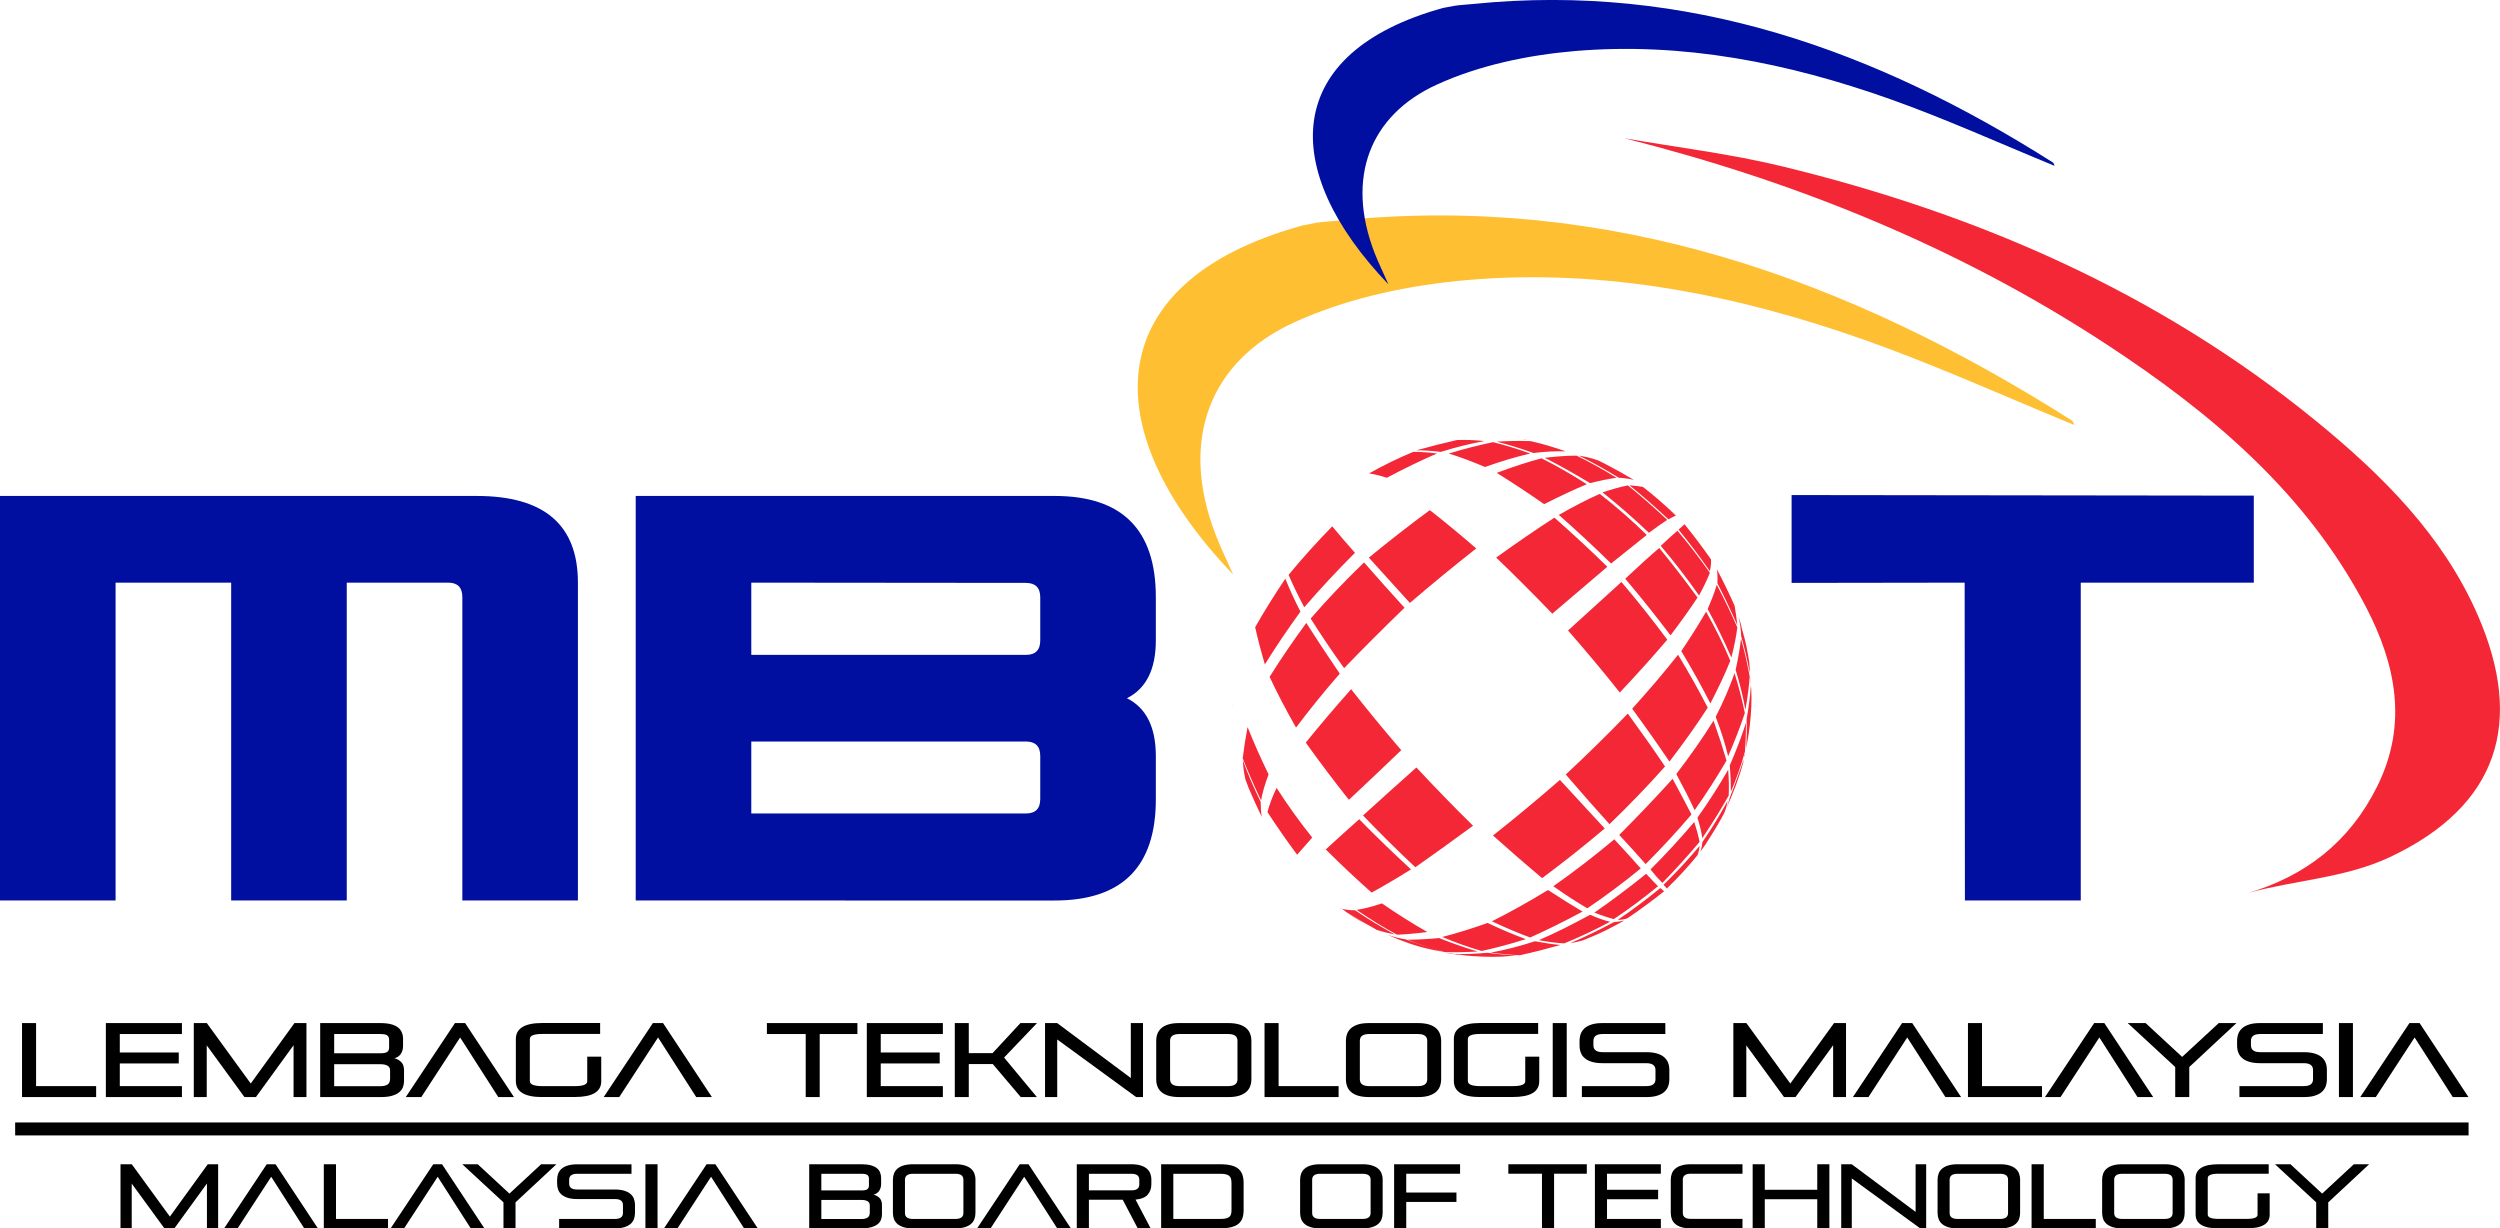 <?xml version="1.0" encoding="UTF-8"?>
<svg id="Layer_1" data-name="Layer 1" xmlns="http://www.w3.org/2000/svg" viewBox="0 0 385.87 189.6">
  <defs>
    <style>
      .cls-1, .cls-2 {
        fill: #000f9f;
      }

      .cls-3 {
        stroke: #000;
        stroke-miterlimit: 10;
        stroke-width: 2px;
      }

      .cls-4 {
        fill: #febf32;
      }

      .cls-4, .cls-5, .cls-2 {
        fill-rule: evenodd;
      }

      .cls-5 {
        fill: #f32735;
      }
    </style>
  </defs>
  <g>
    <path class="cls-1" d="M35.68,89.93H17.84v49.06H0v-62.44H73.59c10.41,0,15.61,4.46,15.61,13.38v49.06h-17.84v-46.83c0-1.49-.73-2.23-2.19-2.23h-15.65v49.06h-17.84v-49.06Z"/>
    <path class="cls-1" d="M98.12,76.55h64.67c10.41,0,15.61,5.2,15.61,15.61v6.69c0,4.46-1.49,7.43-4.46,8.92,2.97,1.49,4.46,4.46,4.46,8.92v6.69c0,10.41-5.2,15.61-15.61,15.61H98.12v-62.44Zm60.21,24.53c1.49,0,2.23-.74,2.23-2.23v-6.65c0-1.49-.74-2.23-2.23-2.23l-42.37-.04v11.15h42.37Zm-42.37,24.48h42.37c1.49,0,2.23-.74,2.23-2.23v-6.65c0-1.49-.74-2.23-2.23-2.23h-42.37v11.1Z"/>
    <path class="cls-1" d="M347.87,76.51v13.42h-26.71v49.06h-17.88l-.04-49.06-26.71,.04v-13.56l71.36,.09Z"/>
  </g>
  <g>
    <path d="M3.4,169.33v-11.42h2.17v9.73H14.84v1.69H3.4Z"/>
    <path d="M16.34,169.33v-11.42h11.74v1.69h-9.59v2.85h9.1v1.69h-9.1v3.5h9.59v1.69h-11.74Z"/>
    <path d="M45.31,169.33v-8l-5.81,8h-1.77l-5.82-7.98v7.98h-2v-11.42h2.01l6.78,9.33,6.75-9.33h1.85v11.42h-2Z"/>
    <path d="M49.42,169.33v-11.42h9.29c.63,0,1.17,.06,1.61,.17,.45,.11,.81,.28,1.09,.49,.28,.21,.48,.47,.61,.78,.13,.31,.19,.65,.19,1.03v1.05c0,.5-.12,.92-.36,1.26-.24,.34-.57,.55-.98,.64,.43,.12,.79,.32,1.07,.61s.42,.71,.42,1.26v1.67c0,.32-.06,.64-.17,.93-.11,.3-.31,.56-.58,.79-.28,.23-.65,.41-1.11,.54-.47,.14-1.05,.2-1.75,.2h-9.33Zm10.64-8.84c0-.31-.1-.54-.29-.68-.19-.14-.55-.21-1.05-.21h-7.14v2.97h7.14c.51,0,.86-.07,1.05-.21,.19-.14,.29-.37,.29-.68v-1.18Zm.15,4.74c0-.36-.14-.61-.41-.75-.27-.15-.62-.22-1.05-.22h-7.17v3.39h7.17c.43,0,.78-.08,1.05-.24,.27-.16,.41-.48,.41-.94v-1.23Z"/>
    <path d="M76.91,169.33l-5.89-9.2-5.99,9.2h-2.4l7.59-11.42h1.57l7.54,11.42h-2.43Z"/>
    <path d="M83.69,169.33c-2.71,0-4.07-.82-4.07-2.47v-6.49c0-1.64,1.36-2.47,4.07-2.47h8.94v1.69h-8.94c-1.28,0-1.91,.26-1.91,.78v6.49c0,.52,.64,.78,1.91,.78h5.04c1.28,0,1.91-.25,1.91-.75v-3.8h2.16v3.8c0,1.62-1.36,2.43-4.07,2.43h-5.04Z"/>
    <path d="M107.46,169.33l-5.89-9.2-5.99,9.2h-2.4l7.59-11.42h1.57l7.54,11.42h-2.43Z"/>
    <path d="M124.36,169.33v-9.73h-5.99v-1.69h13.97v1.69h-5.82v9.73h-2.16Z"/>
    <path d="M133.79,169.33v-11.42h11.74v1.69h-9.59v2.85h9.1v1.69h-9.1v3.5h9.59v1.69h-11.74Z"/>
    <path d="M157.55,169.33l-4.31-5.09h-3.71v5.09h-2.16v-11.42h2.16v4.64h3.67l4.3-4.64h2.56l-5.08,5.32,5.06,6.1h-2.48Z"/>
    <path d="M175.36,169.33l-12.18-8.89v8.89h-1.88v-11.42h1.87l11.37,8.48v-8.48h1.88v11.42h-1.05Z"/>
    <path d="M182.03,169.33c-.65,0-1.2-.07-1.65-.2-.45-.13-.82-.32-1.11-.57s-.49-.53-.62-.87c-.13-.33-.19-.71-.19-1.12v-5.9c0-.41,.06-.78,.19-1.12s.34-.62,.62-.87,.66-.43,1.11-.57c.45-.14,1.01-.2,1.65-.2h7.54c.65,0,1.2,.07,1.65,.2,.46,.13,.82,.32,1.11,.57,.29,.24,.49,.53,.62,.87,.13,.33,.2,.71,.2,1.12v5.9c0,.41-.07,.78-.2,1.12-.13,.34-.34,.62-.62,.87-.29,.24-.66,.43-1.11,.57-.45,.14-1.01,.2-1.65,.2h-7.54Zm8.97-8.68c0-.7-.48-1.05-1.43-1.05h-7.54c-.95,0-1.43,.35-1.43,1.05v5.94c0,.7,.48,1.05,1.43,1.05h7.54c.95,0,1.43-.35,1.43-1.05v-5.94Z"/>
    <path d="M195.18,169.33v-11.42h2.17v9.73h9.26v1.69h-11.44Z"/>
    <path d="M211.32,169.33c-.65,0-1.2-.07-1.66-.2-.45-.13-.82-.32-1.11-.57-.29-.24-.49-.53-.62-.87-.13-.33-.19-.71-.19-1.12v-5.9c0-.41,.06-.78,.19-1.12s.34-.62,.62-.87c.29-.24,.66-.43,1.11-.57,.45-.14,1.01-.2,1.66-.2h7.54c.65,0,1.2,.07,1.65,.2,.45,.13,.82,.32,1.11,.57,.29,.24,.49,.53,.62,.87s.2,.71,.2,1.12v5.9c0,.41-.07,.78-.2,1.12-.13,.34-.34,.62-.62,.87-.29,.24-.66,.43-1.11,.57-.45,.14-1.01,.2-1.65,.2h-7.54Zm8.97-8.68c0-.7-.48-1.05-1.43-1.05h-7.54c-.95,0-1.43,.35-1.43,1.05v5.94c0,.7,.48,1.05,1.43,1.05h7.54c.95,0,1.43-.35,1.43-1.05v-5.94Z"/>
    <path d="M228.47,169.33c-2.71,0-4.07-.82-4.07-2.47v-6.49c0-1.64,1.36-2.47,4.07-2.47h8.94v1.69h-8.94c-1.28,0-1.91,.26-1.91,.78v6.49c0,.52,.64,.78,1.91,.78h5.04c1.28,0,1.91-.25,1.91-.75v-3.8h2.16v3.8c0,1.62-1.36,2.43-4.07,2.43h-5.04Z"/>
    <path d="M239.66,169.33v-11.42h2.16v11.42h-2.16Z"/>
    <path d="M244.16,169.33v-1.69h9.93c.95,0,1.43-.35,1.43-1.05v-1.44c0-.7-.48-1.05-1.43-1.05h-6.72c-.65,0-1.2-.07-1.65-.2-.45-.13-.83-.32-1.11-.57-.29-.24-.5-.53-.62-.87-.13-.33-.19-.71-.19-1.12v-.67c0-.41,.07-.78,.19-1.12,.13-.33,.34-.62,.62-.87,.29-.24,.66-.43,1.11-.57,.45-.14,1.01-.2,1.65-.2h9.67v1.69h-9.67c-.95,0-1.43,.35-1.43,1.05v.7c0,.7,.48,1.05,1.43,1.05h6.72c.65,0,1.2,.07,1.65,.2s.83,.32,1.11,.57,.5,.53,.62,.87c.13,.33,.19,.71,.19,1.12v1.41c0,.41-.07,.78-.19,1.12-.13,.34-.34,.62-.62,.87s-.66,.43-1.11,.57c-.45,.14-1.01,.2-1.65,.2h-9.93Z"/>
    <path d="M282.94,169.33v-8l-5.81,8h-1.77l-5.82-7.98v7.98h-2v-11.42h2.01l6.78,9.33,6.75-9.33h1.85v11.42h-2Z"/>
    <path d="M300.27,169.33l-5.89-9.2-5.99,9.2h-2.4l7.59-11.42h1.57l7.54,11.42h-2.43Z"/>
    <path d="M303.75,169.33v-11.42h2.17v9.73h9.26v1.69h-11.44Z"/>
    <path d="M329.92,169.33l-5.89-9.2-5.99,9.2h-2.4l7.59-11.42h1.57l7.54,11.42h-2.43Z"/>
    <path d="M335.74,169.33v-4.64l-7.33-6.78h2.76l5.64,5.22,5.65-5.22h2.73l-7.28,6.78v4.64h-2.16Z"/>
    <path d="M345.65,169.33v-1.69h9.93c.95,0,1.43-.35,1.43-1.05v-1.44c0-.7-.48-1.05-1.43-1.05h-6.72c-.65,0-1.2-.07-1.65-.2-.45-.13-.83-.32-1.11-.57-.29-.24-.5-.53-.62-.87-.13-.33-.19-.71-.19-1.12v-.67c0-.41,.07-.78,.19-1.12,.13-.33,.34-.62,.62-.87,.29-.24,.66-.43,1.11-.57,.45-.14,1.01-.2,1.65-.2h9.67v1.69h-9.67c-.95,0-1.43,.35-1.43,1.05v.7c0,.7,.48,1.05,1.43,1.05h6.72c.65,0,1.2,.07,1.65,.2s.83,.32,1.11,.57,.5,.53,.62,.87c.13,.33,.19,.71,.19,1.12v1.41c0,.41-.07,.78-.19,1.12-.13,.34-.34,.62-.62,.87s-.66,.43-1.11,.57c-.45,.14-1.01,.2-1.65,.2h-9.93Z"/>
    <path d="M361.01,169.33v-11.42h2.16v11.42h-2.16Z"/>
    <path d="M378.58,169.33l-5.89-9.2-5.99,9.2h-2.4l7.59-11.42h1.57l7.54,11.42h-2.43Z"/>
  </g>
  <g>
    <path d="M31.94,189.6v-6.93l-5.03,6.93h-1.53l-5.05-6.92v6.92h-1.73v-9.9h1.74l5.88,8.08,5.85-8.08h1.6v9.9h-1.73Z"/>
    <path d="M46.96,189.6l-5.1-7.97-5.19,7.97h-2.08l6.58-9.9h1.36l6.54,9.9h-2.11Z"/>
    <path d="M49.98,189.6v-9.9h1.88v8.44h8.03v1.46h-9.91Z"/>
    <path d="M72.66,189.6l-5.1-7.97-5.19,7.97h-2.08l6.58-9.9h1.36l6.54,9.9h-2.11Z"/>
    <path d="M77.71,189.6v-4.02l-6.36-5.88h2.39l4.89,4.53,4.89-4.53h2.36l-6.31,5.88v4.02h-1.87Z"/>
    <path d="M86.3,189.6v-1.46h8.61c.82,0,1.24-.3,1.24-.91v-1.25c0-.61-.41-.91-1.24-.91h-5.82c-.56,0-1.04-.06-1.43-.18-.39-.12-.71-.28-.96-.49s-.43-.46-.54-.75c-.11-.29-.17-.61-.17-.97v-.58c0-.36,.06-.68,.17-.97,.11-.29,.29-.54,.54-.75s.57-.38,.96-.49c.39-.12,.87-.18,1.43-.18h8.38v1.46h-8.38c-.82,0-1.24,.31-1.24,.91v.61c0,.61,.41,.91,1.24,.91h5.82c.56,0,1.04,.06,1.43,.18,.39,.12,.71,.28,.96,.49,.25,.21,.43,.46,.54,.75,.11,.29,.17,.61,.17,.97v1.22c0,.36-.06,.68-.17,.97-.11,.29-.29,.54-.54,.75-.25,.21-.57,.38-.96,.49-.39,.12-.87,.18-1.43,.18h-8.61Z"/>
    <path d="M99.62,189.6v-9.9h1.87v9.9h-1.87Z"/>
    <path d="M114.85,189.6l-5.1-7.97-5.19,7.97h-2.08l6.58-9.9h1.36l6.54,9.9h-2.11Z"/>
    <path d="M124.9,189.6v-9.9h8.06c.54,0,1.01,.05,1.4,.15,.39,.1,.7,.24,.94,.42,.24,.18,.42,.41,.53,.67,.11,.27,.17,.57,.17,.89v.91c0,.43-.11,.79-.32,1.09-.21,.29-.49,.48-.85,.55,.37,.1,.68,.28,.93,.53,.24,.25,.37,.61,.37,1.09v1.45c0,.28-.05,.55-.15,.81-.1,.26-.27,.49-.51,.68-.24,.2-.56,.35-.96,.47-.4,.12-.91,.18-1.52,.18h-8.09Zm9.22-7.66c0-.27-.08-.47-.25-.59-.17-.12-.47-.18-.91-.18h-6.19v2.57h6.19c.44,0,.75-.06,.91-.18,.17-.12,.25-.32,.25-.59v-1.03Zm.13,4.11c0-.31-.12-.53-.35-.65-.23-.13-.54-.19-.91-.19h-6.22v2.94h6.22c.38,0,.68-.07,.91-.21s.35-.41,.35-.82v-1.07Z"/>
    <path d="M140.92,189.6c-.56,0-1.04-.06-1.43-.18s-.71-.28-.96-.49-.43-.46-.54-.75c-.11-.29-.17-.61-.17-.97v-5.12c0-.36,.06-.68,.17-.97,.11-.29,.29-.54,.54-.75s.57-.38,.96-.49,.87-.18,1.43-.18h6.54c.56,0,1.04,.06,1.43,.18s.71,.28,.96,.49c.25,.21,.43,.46,.54,.75,.11,.29,.17,.61,.17,.97v5.12c0,.36-.06,.68-.17,.97-.11,.29-.29,.54-.54,.75-.25,.21-.57,.38-.96,.49s-.87,.18-1.43,.18h-6.54Zm7.78-7.52c0-.61-.41-.91-1.24-.91h-6.54c-.82,0-1.24,.31-1.24,.91v5.15c0,.61,.41,.91,1.24,.91h6.54c.82,0,1.24-.3,1.24-.91v-5.15Z"/>
    <path d="M163.18,189.6l-5.1-7.97-5.19,7.97h-2.08l6.58-9.9h1.36l6.54,9.9h-2.11Z"/>
    <path d="M175.61,189.6l-2.32-4.42h-5.22v4.42h-1.87v-9.9h8.41c.56,0,1.04,.06,1.43,.18,.39,.12,.71,.28,.96,.49,.25,.21,.43,.46,.54,.75,.11,.29,.17,.61,.17,.97v.7c0,.64-.19,1.17-.56,1.6s-1,.68-1.88,.77l2.33,4.44h-2Zm.24-7.52c0-.61-.41-.91-1.24-.91h-6.54v2.56h6.54c.83,0,1.24-.3,1.24-.91v-.73Z"/>
    <path d="M179.22,189.6v-9.9h9.07c.7,0,1.29,.06,1.76,.18s.84,.3,1.12,.55c.28,.24,.48,.55,.6,.91,.12,.37,.18,.79,.18,1.28v4.15c0,.47-.06,.88-.18,1.23s-.32,.64-.6,.88-.66,.41-1.12,.53-1.05,.18-1.76,.18h-9.07Zm10.86-6.97c0-.28-.03-.52-.08-.7-.06-.19-.15-.34-.29-.45-.14-.11-.32-.19-.55-.24-.23-.05-.52-.07-.86-.07h-7.2v6.97h7.2c.35,0,.64-.02,.86-.07,.23-.05,.41-.12,.55-.22,.14-.1,.23-.24,.29-.42,.06-.18,.08-.4,.08-.66v-4.13Z"/>
    <path d="M203.77,189.6c-.56,0-1.04-.06-1.43-.18-.39-.12-.71-.28-.96-.49-.25-.21-.43-.46-.54-.75-.11-.29-.17-.61-.17-.97v-5.12c0-.36,.06-.68,.17-.97,.11-.29,.29-.54,.54-.75,.25-.21,.57-.38,.96-.49,.39-.12,.87-.18,1.43-.18h6.54c.56,0,1.04,.06,1.43,.18,.39,.12,.71,.28,.96,.49,.25,.21,.43,.46,.54,.75,.11,.29,.17,.61,.17,.97v5.12c0,.36-.06,.68-.17,.97-.11,.29-.29,.54-.54,.75-.25,.21-.57,.38-.96,.49-.39,.12-.87,.18-1.43,.18h-6.54Zm7.78-7.52c0-.61-.41-.91-1.24-.91h-6.54c-.83,0-1.24,.31-1.24,.91v5.15c0,.61,.41,.91,1.24,.91h6.54c.82,0,1.24-.3,1.24-.91v-5.15Z"/>
    <path d="M217.05,185.52v4.08h-1.87v-9.9h10.18v1.46h-8.31v2.9h7.75v1.46h-7.75Z"/>
    <path d="M238,189.6v-8.44h-5.19v-1.46h12.11v1.46h-5.05v8.44h-1.87Z"/>
    <path d="M246.17,189.6v-9.9h10.18v1.46h-8.31v2.48h7.89v1.46h-7.89v3.04h8.31v1.46h-10.18Z"/>
    <path d="M260.98,189.6c-.56,0-1.04-.06-1.43-.18-.39-.12-.71-.28-.96-.49s-.43-.46-.54-.75c-.11-.29-.17-.61-.17-.97v-5.12c0-.36,.06-.68,.17-.97,.11-.29,.29-.54,.54-.75s.57-.38,.96-.49c.39-.12,.87-.18,1.43-.18h7.97v1.46h-7.97c-.83,0-1.24,.31-1.24,.91v5.15c0,.61,.41,.91,1.24,.91h7.97v1.46h-7.97Z"/>
    <path d="M280.49,189.6v-4.5h-8.1v4.5h-1.87v-9.9h1.87v3.94h8.1v-3.94h1.87v9.9h-1.87Z"/>
    <path d="M296.38,189.6l-10.56-7.71v7.71h-1.63v-9.9h1.62l9.86,7.35v-7.35h1.63v9.9h-.91Z"/>
    <path d="M302.16,189.6c-.56,0-1.04-.06-1.43-.18-.39-.12-.71-.28-.96-.49s-.43-.46-.54-.75c-.11-.29-.17-.61-.17-.97v-5.12c0-.36,.06-.68,.17-.97,.11-.29,.29-.54,.54-.75s.57-.38,.96-.49c.39-.12,.87-.18,1.43-.18h6.54c.56,0,1.04,.06,1.43,.18,.39,.12,.71,.28,.96,.49,.25,.21,.43,.46,.54,.75,.11,.29,.17,.61,.17,.97v5.12c0,.36-.06,.68-.17,.97-.11,.29-.29,.54-.54,.75-.25,.21-.57,.38-.96,.49-.39,.12-.87,.18-1.43,.18h-6.54Zm7.78-7.52c0-.61-.41-.91-1.24-.91h-6.54c-.83,0-1.24,.31-1.24,.91v5.15c0,.61,.41,.91,1.24,.91h6.54c.82,0,1.24-.3,1.24-.91v-5.15Z"/>
    <path d="M313.57,189.6v-9.9h1.88v8.44h8.03v1.46h-9.91Z"/>
    <path d="M327.56,189.6c-.56,0-1.04-.06-1.43-.18-.39-.12-.71-.28-.96-.49s-.43-.46-.54-.75c-.11-.29-.17-.61-.17-.97v-5.12c0-.36,.06-.68,.17-.97,.11-.29,.29-.54,.54-.75s.57-.38,.96-.49c.39-.12,.87-.18,1.43-.18h6.54c.56,0,1.04,.06,1.43,.18,.39,.12,.71,.28,.96,.49,.25,.21,.43,.46,.54,.75,.11,.29,.17,.61,.17,.97v5.12c0,.36-.06,.68-.17,.97-.11,.29-.29,.54-.54,.75-.25,.21-.57,.38-.96,.49-.39,.12-.87,.18-1.43,.18h-6.54Zm7.78-7.52c0-.61-.41-.91-1.24-.91h-6.54c-.83,0-1.24,.31-1.24,.91v5.15c0,.61,.41,.91,1.24,.91h6.54c.82,0,1.24-.3,1.24-.91v-5.15Z"/>
    <path d="M342.42,189.6c-2.35,0-3.53-.71-3.53-2.14v-5.62c0-1.42,1.18-2.14,3.53-2.14h7.75v1.46h-7.75c-1.11,0-1.66,.23-1.66,.68v5.62c0,.45,.55,.67,1.66,.67h4.37c1.11,0,1.66-.21,1.66-.65v-3.29h1.87v3.29c0,1.41-1.18,2.11-3.53,2.11h-4.37Z"/>
    <path d="M357.5,189.6v-4.02l-6.36-5.88h2.39l4.89,4.53,4.89-4.53h2.36l-6.31,5.88v4.02h-1.87Z"/>
  </g>
  <path class="cls-5" d="M256.85,137.57q-2.83,2.25-5.66,4.16-.66,.25-1.5,.25,3.33-2.25,6.58-4.91,.41,.33,.58,.5h0Zm5.16-5.58h0q-2.16,2.67-4.75,5.16-.08-.16-.5-.58,2.99-2.91,5.57-6-.08,.83-.33,1.41h0Zm6.91-34.71h0c.5,1.58,.83,3.33,1.08,4.99q.08,.83,.08,1.66-.5-2.75-1.33-5.74-.08-1.67-.41-3c.25,.67,.41,1.33,.58,2.08h0Zm1.25,7.16h0c.08,.83,.08,1.58,.17,2.41q-.09-.66-.09-1.41,0-.58-.08-1h0Zm.17,3.33h0c0,1.83-.17,3.66-.42,5.41q-.17,1.16-.42,2.33,.17-2.08,.08-4.49,.5-2.75,.67-5.25,.09,1,.09,2h0Zm-.92,8.24h0c0,.25-.08,.58-.16,.84v-.25q.16-.33,.16-.58h0Zm-.33,1.58h0c-.67,2.5-1.59,4.91-2.67,7.24q.33-.83,.58-1.75,1.25-3.16,2.16-5.99-.08,.25-.08,.5h0Zm-2.92,7.83h0c-.83,1.58-1.75,3.08-2.67,4.5-.5,.83-.58,.83-1.08,1.58q.25-.58,.33-1.5,2.16-3.16,3.91-6.41c-.25,1-.16,1-.5,1.83h0Zm-17.15,17.57h0c-1.5,.83-3.08,1.5-4.74,2.17q-.92,.25-1.92,.42,3.33-1.42,6.74-3.25,.92-.08,1.59-.25-.84,.5-1.67,.91h0Zm-17.15,4.66h0c-1.91,.09-3.82,0-5.66-.17q-.91-.16-1.92-.25,2.5,.09,5.33-.17,2.42,.33,4.5,.42-1.17,.09-2.25,.17h0Zm-6.49-.25h0c-.83-.08-1.58-.24-2.33-.33q.42,0,.92,.09,.67,.08,1.41,.24h0Zm-4.41-.83h0c-2.41-.5-4.66-1.33-6.91-2.33q1.33,.5,2.91,.75,2.92,1.08,5.66,1.91-.91-.17-1.66-.33h0Zm-8.58-3.08h0l-.08-.08q-2.58-1.42-5.25-3.16,.83,.25,2.09,.25,3.08,2.08,6.16,3.74-1.67-.33-2.91-.75h0Zm-1.33-.75h0c-1.5-.75-2.92-1.67-4.33-2.74q.08,.08,.25,.16,2,1.41,4.08,2.58h0Zm-18.32-21.06h0c-.17-.5-.33-.91-.5-1.33q-.33-1.42-.41-3,1.16,3.17,2.75,6.41,0,1.33,.17,2.33-1.08-2.25-2-4.41h0Zm-2.58-12.82h0c0-.08,.08-.25,0-.33q.08,.16,0,.25,.08,.08,0,.08h0Zm44.79-41.04h0c.25,0,.41,.08,.58,.08h-.24q-.17-.08-.33-.08h0Zm11.74,3.25h0c.33,.17,.67,.33,1,.5q2.25,1.16,4.49,2.5-1-.25-2.33-.33-3.08-1.92-6.16-3.41,1.66,.25,3,.75h0Zm-24.89-1.08h0q-3.83,1.67-7.74,3.75-1.58-.5-2.75-.67,3.41-1.91,6.83-3.33,1.58,0,3.67,.25h0Zm7.32-1.91h0q-3.25,.58-6.74,1.67-2-.25-3.74-.25,3.24-.91,6.24-1.58,2-.08,4.24,.16h0Zm-28.39,26.31h0q-3.08,4.25-5.5,8.16-.91-3.08-1.5-5.74,2.08-3.66,4.66-7.49,.92,2.33,2.33,5.08h0Zm8.41-9.07h0q-4.17,4.17-7.83,8.41-1.5-2.83-2.42-5,3.16-3.83,6.74-7.49,1.5,1.83,3.5,4.08h0Zm27.05-15.32h0q-3.25,.75-6.99,2.08-2.91-1.25-5.58-2.08,3.58-1.08,6.83-1.75,2.75,.67,5.74,1.75h0Zm5.49-.33h0q-2.25-.08-5,.25-2.99-1.08-5.66-1.75,2.74-.17,5.24-.08,2.58,.58,5.41,1.58h0Zm-45.88,49.87h0q-.83,2.16-1.16,4-1.58-3.33-2.83-6.49,.25-2.16,.75-4.83,1.42,3.58,3.25,7.32h0Zm10.99-15.57h0q-3.75,4.33-6.75,8.33-2.33-4.08-4.08-7.83,2.5-4,5.66-8.32,2.33,3.66,5.16,7.82h0Zm9.99-10.16h0q-4.91,4.75-9.32,9.32-2.92-4.08-5.16-7.66,3.83-4.42,8.24-8.66,2.83,3.25,6.24,6.99h0Zm11.07-9.16h0q-5.08,4-10.24,8.41-3.41-3.75-6.33-6.99,4.66-3.83,9.41-7.33,3.42,2.67,7.16,5.91h0Zm17.07-9.91h0q-3,1.25-6.58,3.08-3.82-2.66-7.32-4.83,3.75-1.41,6.91-2.25,3.5,1.75,6.99,4h0Zm4.58-1h0q-1.75,.25-4.08,.83-3.58-2.17-6.99-3.91,2.74-.33,4.91-.33,3.08,1.5,6.16,3.41h0Zm-46.96,55.53h0q-1.41,1.58-2.33,2.66-2.41-3.25-4.58-6.58,.41-1.66,1.41-3.74,2.5,3.91,5.49,7.66h0Zm13.74-13.48h0q-4.33,4.16-8.08,7.66-3.5-4.41-6.66-8.83,3.16-3.91,7-8.24,3.66,4.66,7.74,9.41h0Zm31.81-28.31h0q-3.91,3.33-8.5,7.24-4.41-4.58-8.66-8.66,4.74-3.41,8.99-6.16,4.08,3.58,8.16,7.57h0Zm6.08-4.91h0q-2.42,1.92-5.5,4.41-4.08-4-8.07-7.5,3.49-2,6.32-3.25,3.75,2.91,7.24,6.33h0Zm3.17-2.33h0q-1.16,.75-2.83,2-3.5-3.33-7.16-6.24,2.25-.75,3.91-1.08,3.16,2.58,6.08,5.33h0Zm1.33-.66h0q-.41,.17-1.16,.58-2.91-2.75-6-5.25,1.25,.09,2.08,.25,2.67,2.08,5.08,4.42h0Zm-40.88,54.61h0q-3.33,2.08-6.08,3.58-3.58-3.16-7.08-6.66,2.25-2.08,5.16-4.66,4,4.08,7.99,7.74h0Zm9.57-6.74h0q-4.75,3.5-8.91,6.41-4.08-3.83-8.07-7.99,3.74-3.41,8.24-7.41,4.33,4.66,8.74,8.99h0Zm29.98-28.72h0q-3.25,3.83-7.33,8.16-3.83-4.83-7.99-9.57,4.41-4,8.24-7.49,3.75,4.41,7.08,8.91h0Zm4.66-6.49h0q-1.75,2.66-4.16,5.83-3.33-4.42-6.99-8.74,2.91-2.75,5.25-4.75,3.08,3.75,5.91,7.66h0Zm1.91-3.83h0q-.58,1.5-1.67,3.5-2.74-3.91-5.91-7.66,1.5-1.41,2.58-2.33,2.66,3.16,5,6.49h0Zm.17-2.08h0q.08,.75-.17,1.83-2.25-3.25-4.83-6.41,.58-.5,.92-.83,2.16,2.66,4.08,5.41h0Zm-43.79,57.53h0q-2.58,.33-4.66,.41-3.08-1.66-6.24-3.83,1.67-.25,3.91-1,3.5,2.42,6.99,4.41h0Zm27.39-15.98h0q-4.83,4.08-9.66,7.66-3.58-3-7.58-6.58,5.16-4.08,10.33-8.58,3.66,4,6.91,7.49h0Zm9.32-9.58h0q-4,4.5-8.58,8.91-3.16-3.49-6.75-7.66,5-4.66,9.58-9.41,3.16,4.33,5.74,8.16h0Zm6.58-9.07h0q-2.58,3.99-5.91,8.32-2.58-3.83-5.75-8.16,3.92-4.33,7.08-8.33,2.57,4.25,4.58,8.16h0Zm3.49-7.24h0q-1.25,3.08-3.08,6.58-1.99-3.91-4.49-8.08,2.25-3.33,3.83-6.08,2.16,3.83,3.74,7.58h0Zm1.08-5.16h0q-.25,2.08-.92,4.66-1.58-3.67-3.66-7.49,.92-2.08,1.41-3.74,1.75,3.33,3.17,6.58h0Zm-.42-3.33h0q.25,1.33,.42,3-1.41-3.25-3.08-6.49,.08-1.25-.09-2.17,1.5,2.83,2.75,5.66h0Zm-39.62,53.36h0q-2.75,.17-5.17,.09-2.75-.75-5.66-1.91,2.17,0,4.83-.25,3.16,1.25,5.99,2.08h0Zm7.4-1.91h0q-3.66,1.16-6.82,1.83-2.91-.83-6.08-2.16,3.25-.83,7-2.16,3.16,1.5,5.91,2.5h0Zm8.75-4.25h0q-4.17,2.25-8.08,4-2.75-1-5.91-2.5,4.17-2.08,8.66-4.83,2.92,1.92,5.33,3.33h0Zm8.99-6.66h0q-4.08,3.33-8.25,6.16-2.41-1.41-5.25-3.41,4.75-3.33,9.41-7.24,2.33,2.49,4.08,4.49h0Zm7.82-8.33h0q-3.33,3.92-7.07,7.66-1.75-2-4.08-4.5,4.33-4.33,8.24-8.66,1.67,3.08,2.91,5.49h0Zm5.41-8.32h0q-2.17,3.75-4.92,7.66-1.16-2.5-2.83-5.58,3.25-4.24,5.75-8.24,1.17,3.33,2,6.16h0Zm2.83-7.33h0q-1.09,3.25-2.58,6.66-.67-2.83-1.92-6.08,1.83-3.58,2.91-6.74,1,3.25,1.59,6.16h0Zm.75-5.66h0q-.17,2.41-.67,5.16-.5-2.91-1.5-6.16,.59-2.67,.83-4.83,.83,3,1.33,5.83h0Zm-29.22,41.46h0q-3.25,.92-6.25,1.58-2.08-.08-4.5-.41,3.25-.58,6.82-1.75,2.17,.41,3.92,.58h0Zm7.66-3.58h0q-3.58,1.91-7.07,3.33-1.75-.09-3.91-.5,3.83-1.67,7.91-3.92,1.67,.75,3.08,1.09h0Zm7.41-5.5h0q-3.33,2.75-6.83,5.08-1.33-.34-2.99-1,4.08-2.83,7.99-5.99,1.08,1.17,1.83,1.92h0Zm6.41-6.83h0q-2.75,3.25-5.74,6.33-.84-.83-1.83-2.08,3.58-3.58,6.74-7.32,.59,1.75,.83,3.08h0Zm4.5-7.16h0q-1.83,3.24-4.08,6.58-.17-1.33-.75-3.16,2.66-3.75,4.75-7.41,.16,2.16,.08,4h0Zm2.5-6.75h0q-.83,3-2.16,6.16,0-1.83-.17-4.08,1.5-3.42,2.5-6.58,0,2.42-.17,4.5h0Z"/>
  <path class="cls-5" d="M346.82,137.88c8.91-2.6,15.82-7.86,20.11-16.53,4.76-9.6,2.86-18.84-1.77-27.71-9.16-17.52-23.76-29.82-39.93-40.43-22.9-15.02-47.87-25.14-74.5-31.87,8.08,1.41,16.27,2.38,24.23,4.31,30.19,7.31,58.16,19.48,82.43,39.26,10.27,8.38,19.67,17.69,25.06,30.07,7.14,16.41,3.3,29.37-13.61,37.33-6.88,3.23-14.59,3.51-22.02,5.56-.14-.54,.13,.55,0,0Z"/>
  <path class="cls-4" d="M203.18,34.38c1.26-.19,2.24-.2,3.71-.35,41.62-4.2,78.43,9.01,112.89,30.87,.23,.15,.3,.55,.37,.69-10.61-4.35-21.18-9.15-32.09-13.03-19.83-7.03-40.33-11.14-61.41-9.35-9.11,.78-18.61,2.76-26.88,6.54-13.03,5.95-17.82,18.14-12.12,32.83,.72,1.87,1.61,3.68,2.68,6.09-21.52-22.44-20.67-45.23,10.68-53.86"/>
  <path class="cls-2" d="M224.48,.9c.98-.16,1.77-.16,2.94-.29,32.96-3.33,62.13,7.14,89.41,24.45,.19,.11,.24,.43,.3,.54-8.41-3.44-16.79-7.25-25.42-10.31-15.71-5.58-31.95-8.83-48.65-7.41-7.22,.62-14.74,2.19-21.29,5.18-10.33,4.71-14.1,14.37-9.6,26,.58,1.48,1.28,2.91,2.13,4.83-17.05-17.79-16.36-35.83,8.46-42.67"/>
  <line class="cls-3" x1="2.34" y1="174.25" x2="381.02" y2="174.25"/>
</svg>